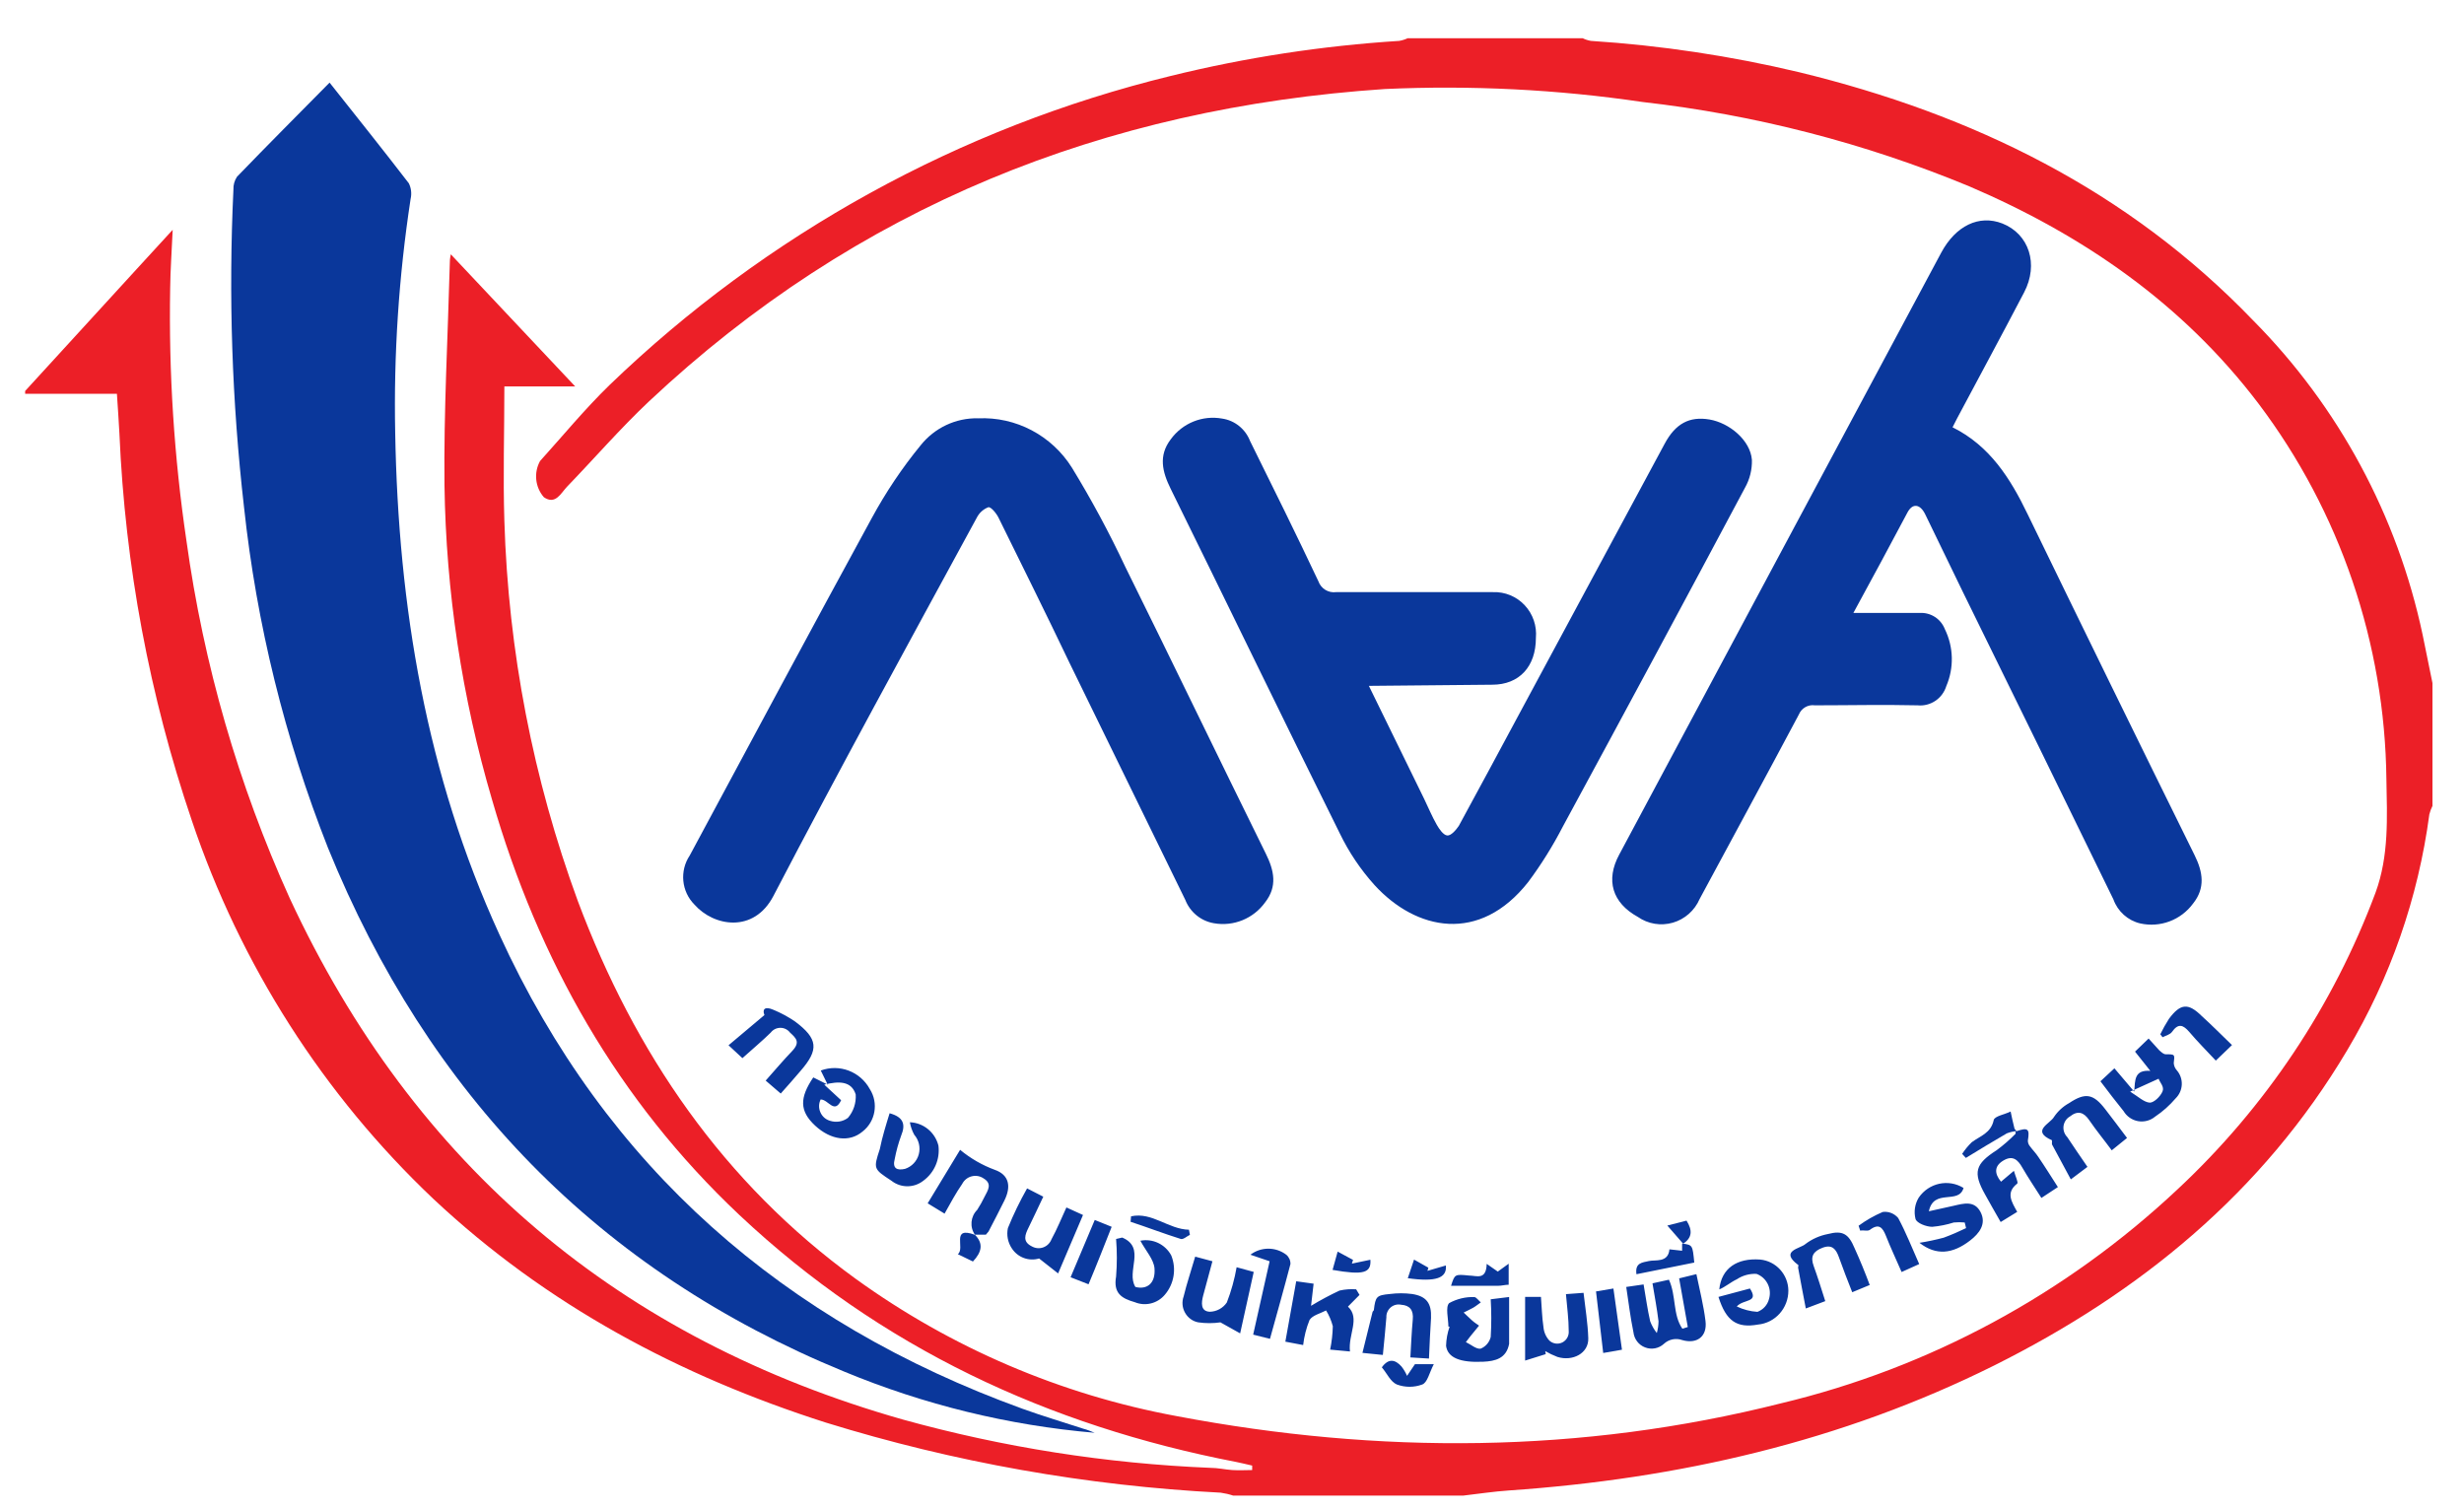 <svg xmlns="http://www.w3.org/2000/svg" width="49" height="30" viewBox="0 0 49 30">
    <g fill="none" fill-rule="evenodd">
        <g fill-rule="nonzero">
            <g>
                <g>
                    <path fill="#EC1F27" d="M24.023 28.981c-.08-.027-.164-.046-.248-.058-2.664-.137-5.301-.605-7.852-1.394-2.908-.929-5.557-2.339-7.807-4.45-2.188-2.073-3.837-4.657-4.802-7.524-.842-2.48-1.326-5.07-1.439-7.69-.013-.257-.032-.515-.05-.794H0v-.056l2.204-2.409.73-.796c-.019.434-.046.801-.05 1.161-.03 1.681.078 3.362.324 5.025.34 2.455 1.031 4.848 2.052 7.103 2.48 5.343 6.58 8.774 12.196 10.37 1.995.553 4.046.875 6.114.96.145 0 .29.034.435.044.145.009.265 0 .396 0v-.089c-.106-.025-.212-.05-.318-.072-3.74-.722-7.076-2.276-9.878-4.91-2.412-2.272-3.995-5.06-4.92-8.259-.598-2.03-.916-4.135-.946-6.253-.016-1.473.067-2.948.106-4.414 0-.041 0-.086.02-.179l2.474 2.628H9.53c0 .915-.028 1.795 0 2.673.078 2.583.571 5.136 1.461 7.56 1.132 3.02 2.89 5.6 5.523 7.51 1.905 1.377 4.089 2.31 6.394 2.734 4.016.76 8.029.748 12.01-.256 2.948-.704 5.665-2.17 7.883-4.253 1.75-1.631 3.1-3.652 3.94-5.903.269-.732.23-1.496.216-2.253-.03-2.703-.922-5.323-2.545-7.473-1.51-1.989-3.489-3.35-5.753-4.32-2.078-.86-4.264-1.423-6.496-1.676-1.694-.25-3.409-.335-5.12-.258-5.582.374-10.511 2.337-14.637 6.212-.57.537-1.086 1.134-1.631 1.698-.125.133-.23.365-.46.207-.173-.2-.203-.486-.076-.718.46-.51.895-1.038 1.38-1.51 3.12-3.005 6.97-5.126 11.163-6.149 1.491-.367 3.012-.6 4.544-.697.058-.01.115-.028.168-.053h3.48c.051.025.106.043.163.053 1.395.09 2.781.299 4.142.623 3.451.839 6.535 2.342 9.032 4.94 1.695 1.711 2.864 3.88 3.366 6.245.067.32.131.641.196.962v2.444c-.027.053-.048.109-.062.167-.221 1.659-.776 3.254-1.632 4.688-1.684 2.836-4.123 4.824-7.023 6.272-3.04 1.514-6.282 2.253-9.65 2.485-.304.021-.606.067-.907.102h-4.575z" transform="translate(-19 -31) translate(16 16) translate(3.5 15.76)"/>
                    <path fill="#0A379B" d="M21.269 27.732c-1.713-.147-3.394-.558-4.984-1.218-4.88-2.002-8.27-5.51-10.263-10.414-.858-2.173-1.42-4.454-1.67-6.78-.24-2.094-.31-4.204-.21-6.31-.004-.09.021-.18.071-.255.603-.625 1.215-1.238 1.841-1.872.539.68 1.063 1.335 1.576 2.002.048.097.06.208.035.314-.235 1.537-.337 3.091-.306 4.646.06 3.454.621 6.81 2.07 9.974 2.122 4.646 5.668 7.717 10.406 9.436.398.144.803.263 1.204.395.076.019.152.051.23.082zM36.357 11.429h1.319c.217-.013.419.116.499.32.175.355.186.77.03 1.134-.077.249-.316.409-.573.383-.69-.016-1.36 0-2.041 0-.136-.02-.268.057-.32.186-.651 1.224-1.314 2.444-1.972 3.666-.099.229-.294.401-.531.47-.238.069-.494.027-.698-.115-.508-.28-.644-.73-.37-1.238 2.132-3.99 4.266-7.978 6.401-11.965.29-.544.757-.765 1.218-.586.531.21.729.809.432 1.373-.437.836-.886 1.666-1.33 2.5-.03.055-.057.111-.092.18.741.368 1.15 1.016 1.494 1.73 1.1 2.265 2.206 4.525 3.32 6.78.168.339.214.653-.03.96-.242.33-.654.485-1.052.396-.246-.058-.447-.238-.533-.478-.993-2.037-1.99-4.073-2.992-6.11l-.75-1.547c-.101-.206-.253-.232-.357-.03-.338.634-.685 1.285-1.072 1.991zM26.722 12.879c.373.766.734 1.502 1.096 2.241.085.174.159.356.255.523.049.086.131.204.207.211.076.007.173-.107.23-.19.412-.753.817-1.513 1.225-2.27.955-1.778 1.911-3.553 2.867-5.326.216-.405.494-.553.893-.486.398.068.814.414.844.804.005.192-.042.383-.136.55-1.2 2.252-2.408 4.498-3.622 6.737-.2.387-.43.757-.69 1.106-.969 1.233-2.23.966-3.058.06-.277-.308-.509-.653-.69-1.027-1.13-2.276-2.237-4.567-3.362-6.85-.168-.34-.247-.66 0-.985.235-.324.632-.484 1.024-.413.25.037.462.208.554.446.46.929.92 1.858 1.358 2.787.052.148.198.238.352.218h3.12c.238-.009.468.086.631.26.164.175.245.412.223.651 0 .57-.331.93-.868.93l-2.453.023z" transform="translate(-19 -31) translate(16 16) translate(3.5 15.76)"/>
                    <path fill="#0A379B" d="M18.952 7.559c.75-.035 1.462.34 1.864.98.39.638.745 1.297 1.063 1.975.939 1.898 1.859 3.807 2.795 5.705.166.334.23.65-.013.962-.233.326-.63.488-1.022.418-.257-.044-.472-.22-.568-.465-.767-1.573-1.534-3.144-2.301-4.71-.46-.965-.94-1.929-1.413-2.89-.044-.089-.152-.219-.203-.207-.1.038-.182.113-.23.209-1.358 2.497-2.727 4.994-4.043 7.52-.391.75-1.19.605-1.57.173-.26-.26-.3-.671-.094-.978 1.204-2.239 2.403-4.48 3.622-6.713.277-.51.6-.992.967-1.44.278-.35.701-.55 1.146-.54zM31.84 24.832l.345-.05c.044.25.076.494.131.733.032.084.076.163.132.233.022-.076.033-.154.034-.233-.03-.246-.076-.492-.12-.755l.327-.072c.147.316.074.697.267.974l.108-.033c-.057-.32-.115-.639-.172-.968l.343-.084c.064.311.142.613.181.93.04.315-.175.464-.46.382-.127-.046-.269-.018-.368.075-.101.092-.245.12-.373.07-.128-.048-.217-.166-.232-.303-.062-.3-.095-.585-.143-.899zM41.548 20.484l.394.464c.018-.232 0-.436.32-.413l-.304-.383.27-.26c.073.079.14.153.21.232.038.035.086.081.13.081.186 0 .181 0 .16.177.004.052.025.102.06.141.142.163.131.408-.022.558-.12.14-.257.263-.41.365-.094.078-.218.11-.338.089-.12-.021-.226-.095-.288-.2-.152-.187-.297-.377-.46-.593l.278-.258zm.313.464c.161.098.274.212.391.219.083 0 .208-.121.251-.219.044-.097-.05-.178-.076-.257l-.566.257zM28.303 25.618c0-.158-.062-.388.016-.465.153-.084.326-.126.5-.12.037 0 .085.069.129.106-.051.035-.097.074-.15.105-.053.03-.127.065-.191.097.058.054.11.107.168.158.058.051.092.068.138.102l-.078.096c-.06.074-.122.146-.184.232.099.046.21.146.294.13.1-.04.174-.127.2-.232.015-.25.015-.5 0-.75l.366-.045v.932c-.055.29-.273.344-.515.355-.46.021-.707-.079-.739-.316.004-.13.027-.258.07-.38l-.024-.005zM39.597 21.736c.23-.079.27-.051.23.183-.001.04.012.079.037.11.053.074.12.139.17.216.13.19.251.385.39.601l-.328.216c-.129-.204-.262-.4-.38-.604-.09-.16-.193-.248-.374-.141-.182.107-.187.255-.049.422l.256-.216c.03.107.092.233.066.254-.23.18-.115.355 0 .562l-.329.202c-.112-.198-.214-.372-.31-.548-.247-.44-.196-.607.23-.88.134-.099.26-.209.377-.328v-.051l.014.002zM15.673 20.665l.287.144-.138-.281c.371-.137.785.02.976.37.176.277.112.645-.147.845-.26.218-.629.17-.942-.12-.312-.291-.31-.551-.036-.958zm.15.432c-.042.08-.046.175-.01.258.035.084.105.147.191.172.122.04.256.02.359-.058.11-.129.165-.295.154-.465-.085-.272-.34-.267-.626-.195l.336.31c-.136.285-.253-.015-.405-.015v-.007zM18.89 23.796c-.11-.153-.09-.365.043-.497.055-.085.104-.173.148-.264.064-.124.156-.254-.019-.36-.07-.049-.156-.064-.238-.043-.082.02-.151.076-.19.152-.124.178-.23.376-.35.59l-.336-.205.645-1.064c.206.171.44.306.69.398.285.1.33.33.191.61-.101.207-.21.412-.315.616-.017.022-.034.043-.053.063h-.214l-.002.004zM33.674 25.03l.626-.167c.189.29-.127.204-.262.357.13.062.269.098.411.107.114-.042.2-.137.23-.255.062-.207-.047-.426-.248-.5-.138-.007-.275.03-.391.107-.12.056-.23.153-.35.202.044-.423.354-.627.812-.594.316.03.559.297.562.617.001.35-.26.643-.605.676-.421.075-.633-.07-.785-.55zM14.727 20.728c.19-.214.35-.404.522-.583.173-.18.083-.26-.039-.372-.046-.06-.116-.094-.19-.094-.076 0-.146.034-.192.094-.17.167-.354.32-.564.509l-.276-.256.714-.601c-.044-.107 0-.182.177-.105.15.062.295.14.43.232.46.344.481.56.11.985-.124.147-.25.288-.393.449l-.3-.258zM38.548 22.863c-.097.339-.592 0-.69.464l.492-.109c.2-.046.414-.11.536.125.122.235-.025.426-.21.567-.345.267-.676.302-1.005.044.163-.025.324-.06.483-.102.151-.056.3-.12.444-.19l-.027-.112c-.072-.007-.145-.007-.217 0-.139.044-.282.073-.428.086-.12 0-.306-.072-.333-.155-.037-.145-.014-.299.064-.426.2-.292.59-.377.89-.192zM41.012 22.444l-.331.249-.375-.697v-.081c-.426-.188-.032-.33.041-.465.077-.114.18-.208.3-.274.324-.216.483-.186.72.123.14.181.278.365.432.57l-.304.246c-.151-.205-.308-.395-.446-.597-.11-.163-.23-.2-.387-.075-.069.04-.115.11-.126.19-.01.08.017.16.073.217.12.183.254.376.403.594zM19.925 22.872l.322.165c-.103.216-.195.416-.292.613-.07.142-.127.279.062.374.07.04.154.049.23.021.075-.027.135-.087.164-.163.11-.2.195-.413.296-.631l.33.15-.495 1.162-.378-.297c-.205.061-.426-.021-.543-.202-.079-.118-.107-.263-.078-.402.11-.272.238-.535.382-.79zM24.092 24.44l.34.093-.27 1.222-.392-.219c-.146.021-.294.021-.44 0-.11-.02-.207-.09-.263-.19-.057-.099-.067-.218-.029-.325.063-.26.15-.514.23-.792l.343.092c-.064.233-.126.465-.184.681-.037.14-.057.314.131.323.136-.003.262-.071.339-.184.088-.226.153-.461.195-.701zM30.239 26.168l-.41.128V25.03h.315c.016.2.02.402.05.602.009.1.05.194.118.267.07.064.173.079.258.036.085-.043.135-.134.126-.23 0-.231-.032-.464-.055-.73l.35-.026c.034.302.085.604.094.903.01.3-.31.465-.612.372-.084-.032-.166-.071-.244-.116l.01.06zM26.536 24.99l-.23.233c.248.232 0 .555.04.892l-.394-.037c.031-.153.049-.309.053-.465-.029-.11-.074-.217-.134-.314-.113.06-.271.096-.329.19-.065.16-.107.327-.127.498l-.354-.067.216-1.201.346.048-.051.44c.183-.111.372-.212.566-.303.109-.025.22-.033.331-.025l.067.111zM36.682 24.793l-.348.144c-.092-.232-.182-.465-.265-.697-.057-.158-.133-.26-.324-.188-.191.072-.246.177-.177.365s.152.45.23.697l-.387.146c-.055-.288-.106-.55-.154-.815 0-.017.016-.05 0-.052-.375-.283.048-.322.147-.415.132-.1.284-.167.445-.198.299-.079.414 0 .531.279.11.242.207.48.302.734zM17.191 21.378c.274.075.323.219.23.444-.055.151-.098.306-.128.465-.051.192.048.232.204.197.134-.044.237-.152.274-.289.037-.137.003-.283-.09-.39-.042-.077-.072-.16-.087-.248.27.01.502.2.568.465.034.27-.08.536-.299.697-.187.148-.45.148-.637 0-.354-.233-.36-.233-.23-.628.05-.246.122-.476.195-.713zM27.917 26.256l-.37-.023c.015-.26.025-.506.048-.752.018-.186-.058-.284-.23-.295-.074-.016-.151.003-.209.052-.057.05-.09.122-.086.198-.018.233-.044.479-.07.748l-.406-.041c.07-.284.133-.546.2-.809 0-.016.027-.03.027-.044.033-.267.051-.293.32-.318.146-.019.294-.019.44 0 .285.044.389.183.377.476-.016.265-.03.523-.041.808zM21.817 23.85c.48.202.07.676.262.982.23.059.403-.07.38-.369-.014-.179-.173-.348-.281-.55.246-.048.494.07.614.292.106.264.057.565-.126.78-.147.176-.388.237-.599.15-.264-.075-.43-.18-.372-.51.02-.248.02-.498 0-.747l.122-.028z" transform="translate(-19 -31) translate(16 16) translate(3.5 15.76)"/>
                    <path fill="#0A379B" d="M24.755 25.864l-.334-.084.327-1.459-.382-.13c.212-.16.502-.16.713 0 .055.046.086.115.083.186-.126.483-.264.969-.407 1.487zM43.886 20.022l-.322.309c-.182-.196-.364-.377-.527-.57-.122-.141-.218-.18-.345 0-.037.052-.122.072-.186.105l-.046-.058c.051-.106.109-.208.172-.307.23-.311.387-.32.656-.053.202.183.384.367.598.574zM36.46 23.615c.15-.11.31-.201.48-.274.116-.016.232.03.308.12.156.289.276.598.418.916l-.35.158c-.108-.25-.218-.48-.312-.72-.067-.167-.14-.253-.32-.118-.044.032-.127 0-.191.016l-.032-.098zM31.755 26.08l-.373.065-.143-1.224.346-.058.17 1.217zM21.271 23.5l.336.136c-.15.379-.294.748-.46 1.143l-.357-.14.481-1.14zM29.286 24.526l.216-.156v.418c-.069 0-.14.021-.21.021h-.936c.074-.232.074-.232.355-.204.15 0 .345.102.354-.232l.22.153zM39.6 21.734c-.066.004-.13.02-.192.044-.274.158-.543.323-.814.488l-.074-.08c.055-.084.119-.162.191-.232.168-.125.382-.18.437-.441.016-.079.23-.114.336-.17.023.11.046.219.074.328 0 .02.025.037.039.056l.002.007zM26.98 26.43c.138-.19.27-.15.391-.016.045.058.082.12.11.186l.157-.232h.375c-.09.172-.126.365-.23.404-.163.06-.34.06-.504 0-.126-.053-.198-.223-.299-.341zM32.963 23.97c.196.029.196.029.23.377l-1.15.232c-.033-.232.12-.232.246-.262s.386.04.41-.233l.252.028v-.132l.012-.01zM21.994 23.427c.419-.09.74.258 1.15.267l.019.102c-.06.028-.131.096-.18.082-.336-.105-.667-.233-1-.342l.01-.109zM26.384 24.368l.368-.077c.019.263-.135.31-.752.202l.101-.364.306.165-.023.074zM27.887 24.512l.366-.107c.025.25-.196.332-.757.253l.124-.37.285.161-.018.063zM18.885 23.792c.177.176.14.346-.037.534l-.301-.146c.154-.112-.148-.565.343-.384l-.005-.004z" transform="translate(-19 -31) translate(16 16) translate(3.5 15.76)"/>
                    <path fill="#0A379B" d="M32.968 23.968l-.311-.357.382-.098c.122.193.115.344-.076.465l.005-.01z" transform="translate(-19 -31) translate(16 16) translate(3.5 15.76)"/>
                </g>
            </g>
        </g>
    </g>
</svg>
